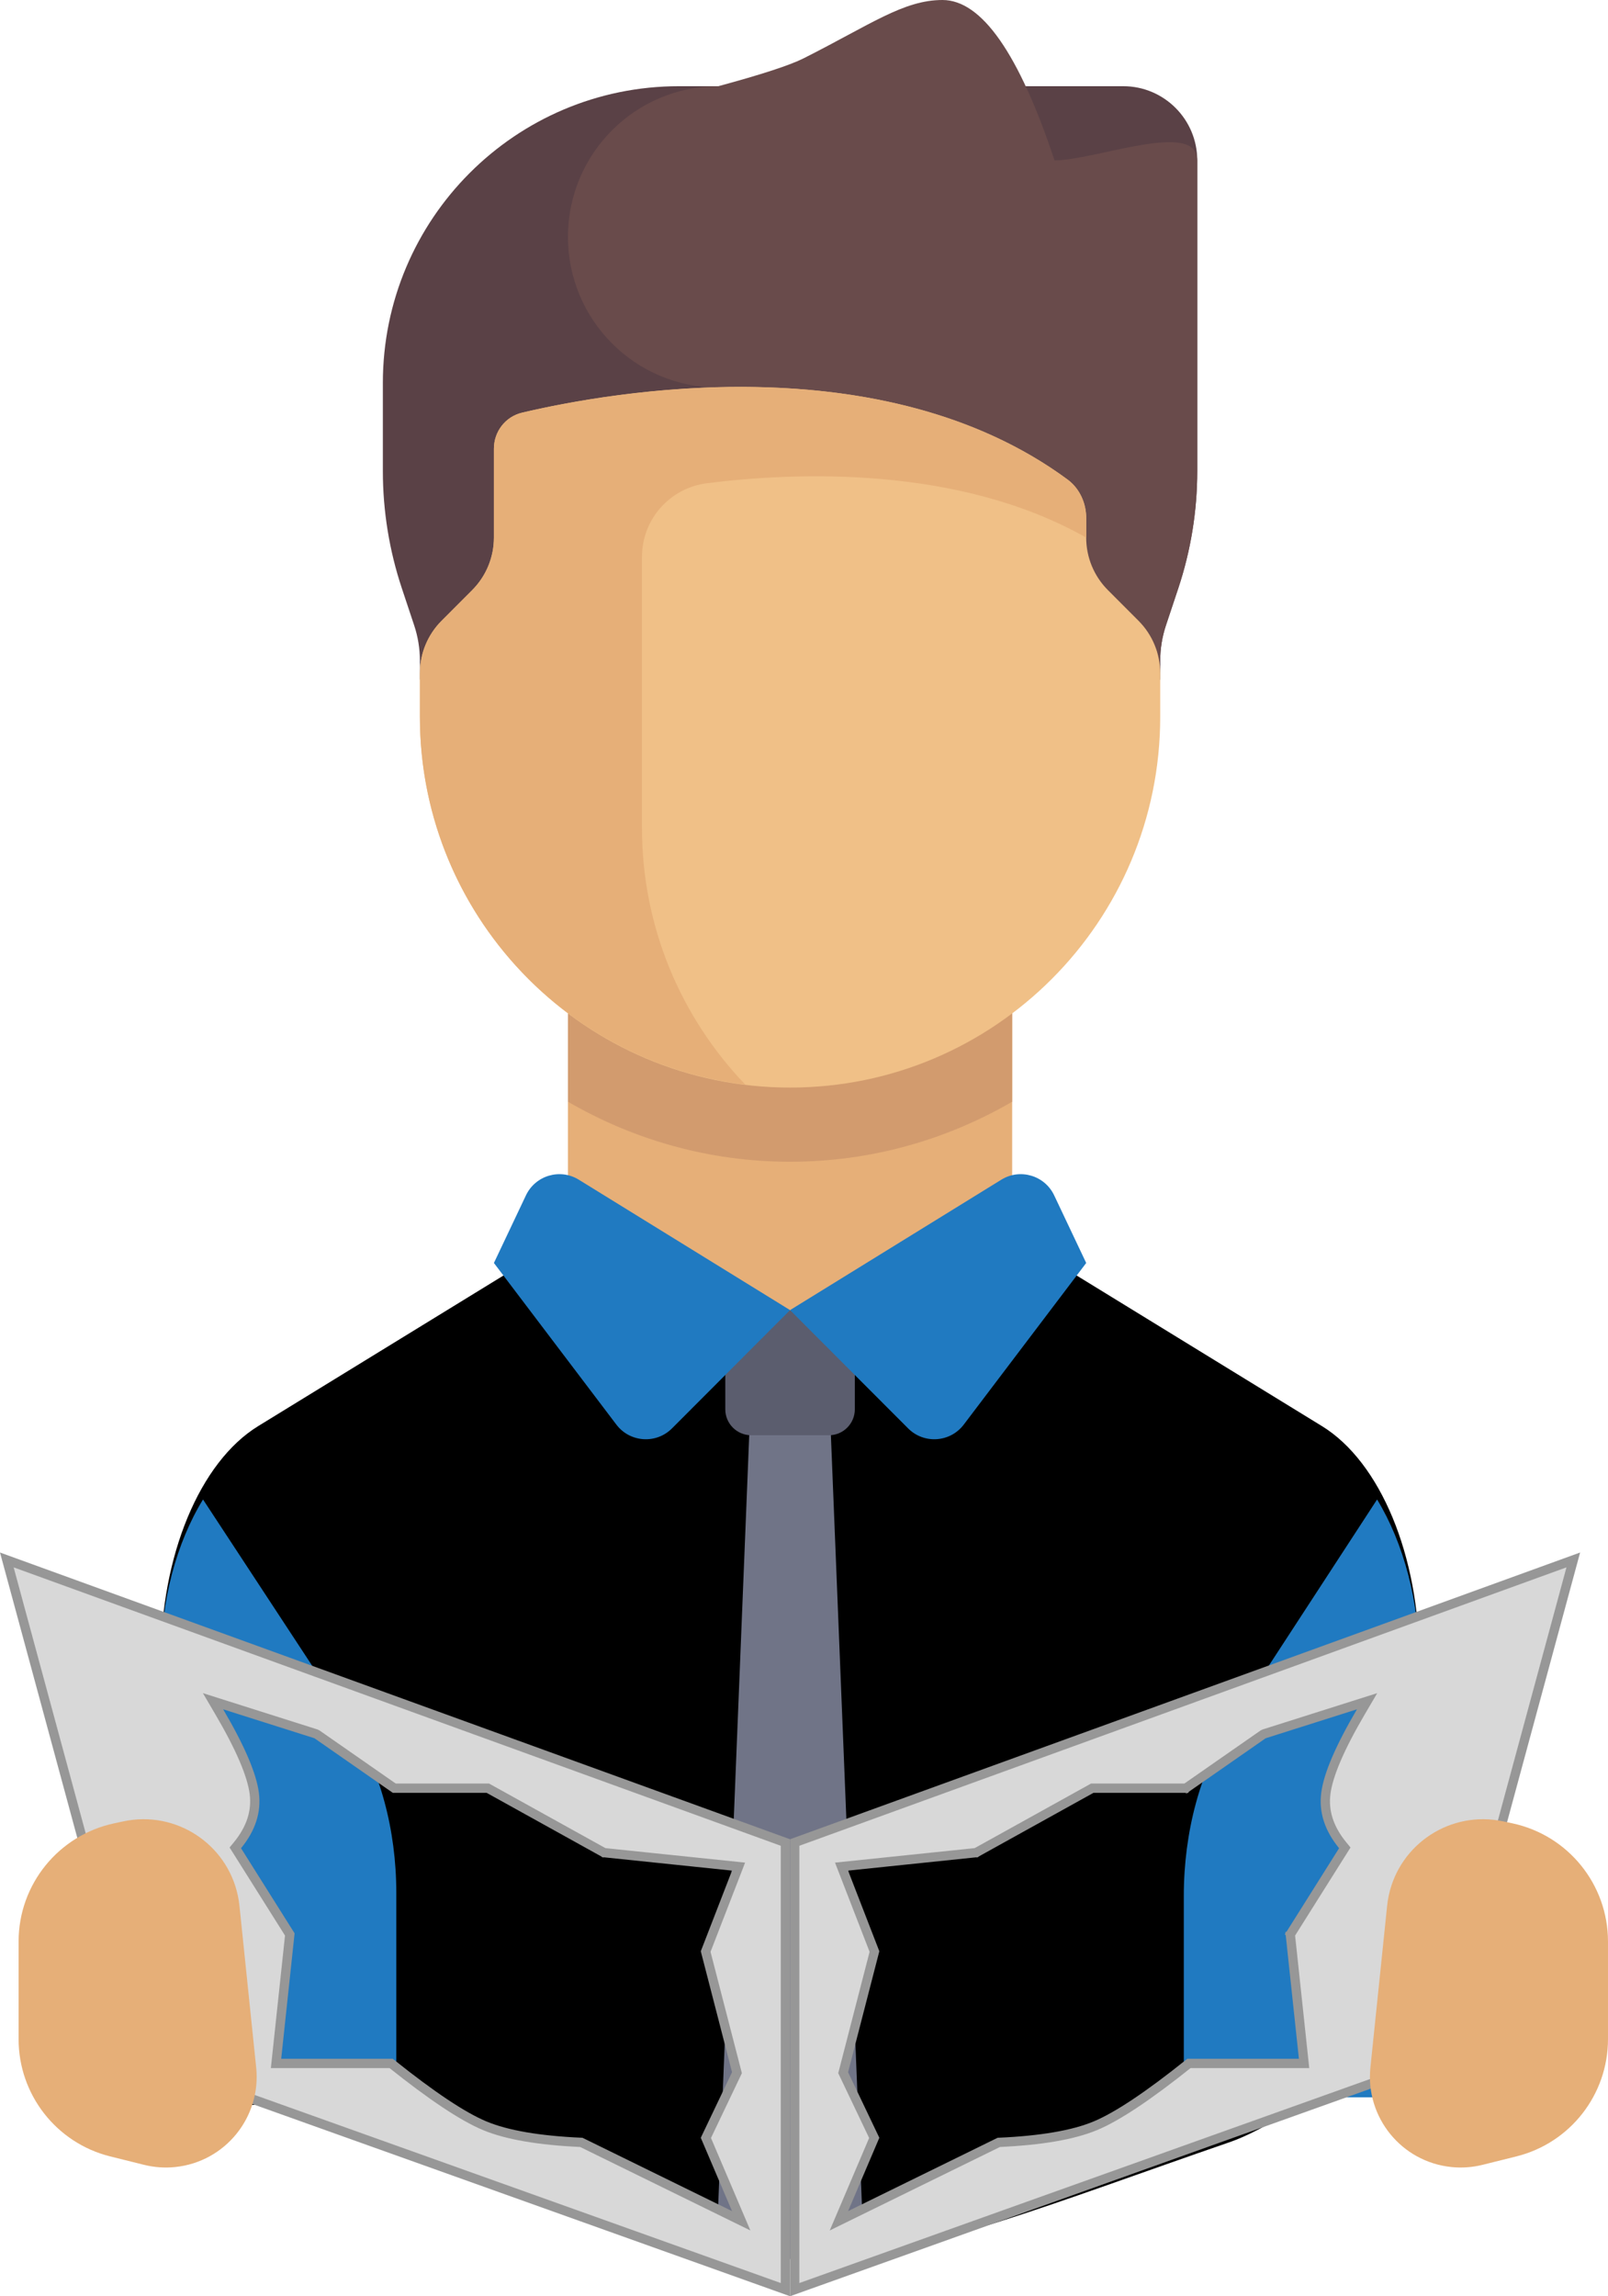<?xml version="1.0" encoding="UTF-8"?>
<svg width="173px" height="247px" viewBox="0 0 173 247" version="1.1" xmlns="http://www.w3.org/2000/svg" xmlns:xlink="http://www.w3.org/1999/xlink">
    <g id="OL-Web" stroke="none" stroke-width="1" fill="none" fill-rule="evenodd">
        <g id="Whoops-404" transform="translate(-514, -265)">
            <g id="Group-23-Copy" transform="translate(514, 265)">
                <g id="team" transform="translate(17, 0)" fill-rule="nonzero">
                    <path d="M125.218,153.399 L91.895,132.946 L68,146.391 L44.105,132.946 L10.782,153.399 C4.487,157.264 0.296,167.362 0.296,178.669 L0.296,220.335 C0.296,224.047 2.079,227.058 4.278,227.058 C11.462,226.041 16.627,226.041 19.773,227.058 C42.231,234.316 58.838,243 70.894,243 C81.48,243 96.896,236.757 115.262,230.439 C118.9,229.188 124.205,225.82 131.177,220.335 C133.377,220.335 135.704,224.047 135.704,220.335 L135.704,178.669 C135.704,167.362 131.514,157.263 125.218,153.399 Z" id="Shape" fill="#000000"></path>
                    <polygon id="Shape" fill="#707487" points="63.828 148.904 60.035 243 75.965 243 72.172 148.904"></polygon>
                    <path d="M72.181,154.385 L63.819,154.385 C62.279,154.385 61.031,153.135 61.031,151.592 L61.031,140.925 L74.969,140.925 L74.969,151.592 C74.969,153.134 73.721,154.385 72.181,154.385 Z" id="Shape" fill="#5B5D6E"></path>
                    <path d="M131.158,161.294 C134.01,165.991 135.704,172.246 135.704,178.956 L135.704,219.127 C135.704,222.707 133.813,225.608 131.481,225.608 L110.362,225.608 L110.362,203.941 C110.362,197.066 112.142,190.472 115.311,185.611 L131.158,161.294 Z" id="Shape" fill="#207AC1"></path>
                    <path d="M111.809,50.672 L111.809,17.251 C111.809,12.844 108.242,9.272 103.844,9.272 L56.052,9.272 C38.456,9.272 24.191,23.561 24.191,41.188 L24.191,50.672 C24.191,54.96 24.881,59.22 26.235,63.288 L27.561,67.272 C27.967,68.492 28.174,69.77 28.174,71.056 L28.174,73.104 L107.826,73.104 L107.826,71.056 C107.826,69.77 108.033,68.492 108.439,67.272 L109.765,63.288 C111.119,59.22 111.809,54.96 111.809,50.672 Z" id="Shape" fill="#5A4146"></path>
                    <path d="M44.105,25.479 C44.105,34.43 51.348,41.686 60.284,41.686 L62.524,41.686 L63.605,73.103 L107.826,73.103 L107.826,71.056 C107.826,69.77 108.033,68.492 108.439,67.271 L109.765,63.287 C111.118,59.22 111.808,54.96 111.808,50.672 L111.808,17.251 C111.808,12.844 100.853,17.251 96.454,17.251 C92.63,5.75 88.611,0 84.397,0 C80.204,0 76.667,2.642 69.447,6.28 C67.986,7.016 64.931,8.014 60.284,9.272 C51.348,9.272 44.105,16.528 44.105,25.479 Z" id="Shape" fill="#694B4B"></path>
                    <rect id="Rectangle-path" fill="#E6AF78" x="44.104" y="105.021" width="47.793" height="35.904"></rect>
                    <path d="M44.105,118.51 C51.14,122.592 59.285,124.967 68,124.967 C76.715,124.967 84.861,122.592 91.895,118.51 L91.895,105.019 L44.104,105.019 L44.105,118.51 Z" id="Shape" fill="#D29B6E"></path>
                    <g id="Group" transform="translate(35.688, 126.089)" fill="#207AC1">
                        <path d="M32.312,14.836 L19.61,27.559 C17.903,29.27 15.081,29.077 13.622,27.15 L0.451,9.766 L3.896,2.494 C4.913,0.348 7.564,-0.438 9.583,0.808 L32.312,14.836 Z" id="Shape"></path>
                        <path d="M32.312,14.836 L45.014,27.559 C46.721,29.27 49.543,29.077 51.002,27.15 L64.173,9.766 L60.728,2.494 C59.711,0.348 57.06,-0.438 55.041,0.808 L32.312,14.836 Z" id="Shape"></path>
                    </g>
                    <path d="M68,116.988 C46.005,116.988 28.174,99.127 28.174,77.093 L28.174,72.419 C28.174,70.303 29.013,68.274 30.506,66.777 L33.806,63.472 C35.299,61.976 36.138,59.947 36.138,57.83 L36.138,48.267 C36.138,46.419 37.377,44.814 39.171,44.39 C48.591,42.161 77.901,36.882 97.849,51.578 C99.144,52.532 99.86,54.1 99.86,55.711 L99.86,57.83 C99.86,59.946 100.699,61.976 102.193,63.472 L105.492,66.777 C106.986,68.273 107.825,70.303 107.825,72.419 L107.825,77.093 C107.826,99.127 89.995,116.988 68,116.988 Z" id="Shape" fill="#F0C087"></path>
                    <path d="M97.849,51.579 C83.82,41.243 65.185,40.795 52.07,42.211 C46.538,42.807 41.967,43.729 39.172,44.39 C37.378,44.815 36.139,46.42 36.139,48.267 L36.139,57.83 C36.139,59.947 35.3,61.976 33.806,63.473 L30.507,66.778 C29.013,68.274 28.174,70.304 28.174,72.42 L28.174,77.094 C28.174,97.492 43.466,114.285 63.187,116.669 C56.316,109.501 52.069,99.786 52.069,89.062 L52.069,59.902 C52.069,55.859 55.07,52.48 59.075,51.977 C68.632,50.776 86.138,50.055 99.86,57.831 L99.86,55.711 C99.861,54.101 99.144,52.532 97.849,51.579 Z" id="Shape" fill="#E6AF78"></path>
                    <path d="M4.842,161.294 C1.99,165.955 0.296,172.164 0.296,178.824 L0.296,218.693 C0.296,222.246 2.187,225.125 4.519,225.125 L25.638,225.125 L25.638,203.621 C25.638,196.797 23.858,190.253 20.689,185.428 L4.842,161.294 Z" id="Shape" fill="#207AC1"></path>
                </g>
                <path d="M0.734,167.798 L15.301,221.557 L84.5,246.29 L84.5,198.194 L0.734,167.798 Z M42.417,192.349 L52.481,192.349 L64.984,199.284 L79.46,200.787 L75.92,209.922 L79.287,222.955 L75.944,229.966 L79.744,238.884 L62.543,230.45 C57.997,230.248 54.539,229.657 52.159,228.666 C49.796,227.682 46.445,225.448 42.084,221.958 L29.698,221.958 L31.179,208.083 L25.317,198.769 L25.546,198.49 C27.01,196.704 27.607,194.854 27.357,192.912 C27.1,190.911 25.842,187.971 23.58,184.121 L22.92,182.997 L33.98,186.502 L34.115,186.568 L42.417,192.349 Z M64.984,199.284 L65.073,199.334 L64.882,199.274 L64.984,199.284 Z" id="Combined-Shape" stroke="#979797" fill="#D8D8D8"></path>
                <path d="M85.734,167.798 L100.301,221.557 L169.5,246.29 L169.5,198.194 L85.734,167.798 Z M127.417,192.349 L127.546,192.438 L127.26,192.349 L127.417,192.349 Z M127.417,192.349 L137.481,192.349 L149.984,199.284 L164.46,200.787 L160.92,209.922 L164.287,222.955 L160.944,229.966 L164.744,238.884 L147.543,230.45 C142.997,230.248 139.539,229.657 137.159,228.666 C134.796,227.682 131.445,225.448 127.084,221.958 L114.698,221.958 L116.179,208.083 L110.317,198.769 L110.546,198.49 C112.01,196.704 112.607,194.854 112.357,192.912 C112.1,190.911 110.842,187.971 108.58,184.121 L107.92,182.997 L118.98,186.502 L119.115,186.568 L127.417,192.349 Z M149.984,199.284 L150.073,199.334 L149.882,199.274 L149.984,199.284 Z M116.179,208.083 L116.198,207.911 L116.272,208.23 L116.179,208.083 Z" id="Combined-Shape" stroke="#979797" fill="#D8D8D8" transform="translate(127.5, 207) scale(-1, 1) translate(-127.5, -207) "></path>
                <path d="M12.297,196.128 L13.287,195.917 C18.891,194.726 24.399,198.303 25.59,203.907 C25.667,204.267 25.724,204.63 25.762,204.996 L27.561,222.391 C28.115,227.752 24.218,232.548 18.857,233.102 C17.731,233.219 16.594,233.139 15.496,232.865 L11.86,231.96 C6.067,230.519 2,225.316 2,219.345 L2,208.844 C2,202.706 6.293,197.404 12.297,196.128 Z" id="Rectangle-21" fill="#E6AF78"></path>
                <path d="M157.684,196.128 L158.674,195.917 C164.278,194.726 169.786,198.303 170.977,203.907 C171.053,204.267 171.111,204.63 171.148,204.996 L172.947,222.391 C173.502,227.752 169.605,232.548 164.244,233.102 C163.118,233.219 161.981,233.139 160.882,232.865 L157.247,231.96 C151.453,230.519 147.387,225.316 147.387,219.345 L147.387,208.844 C147.387,202.706 151.68,197.404 157.684,196.128 Z" id="Rectangle-21" fill="#E6AF78" transform="translate(160.193, 214.421) scale(-1, 1) translate(-160.193, -214.421) "></path>
            </g>
        </g>
    </g>
</svg>
